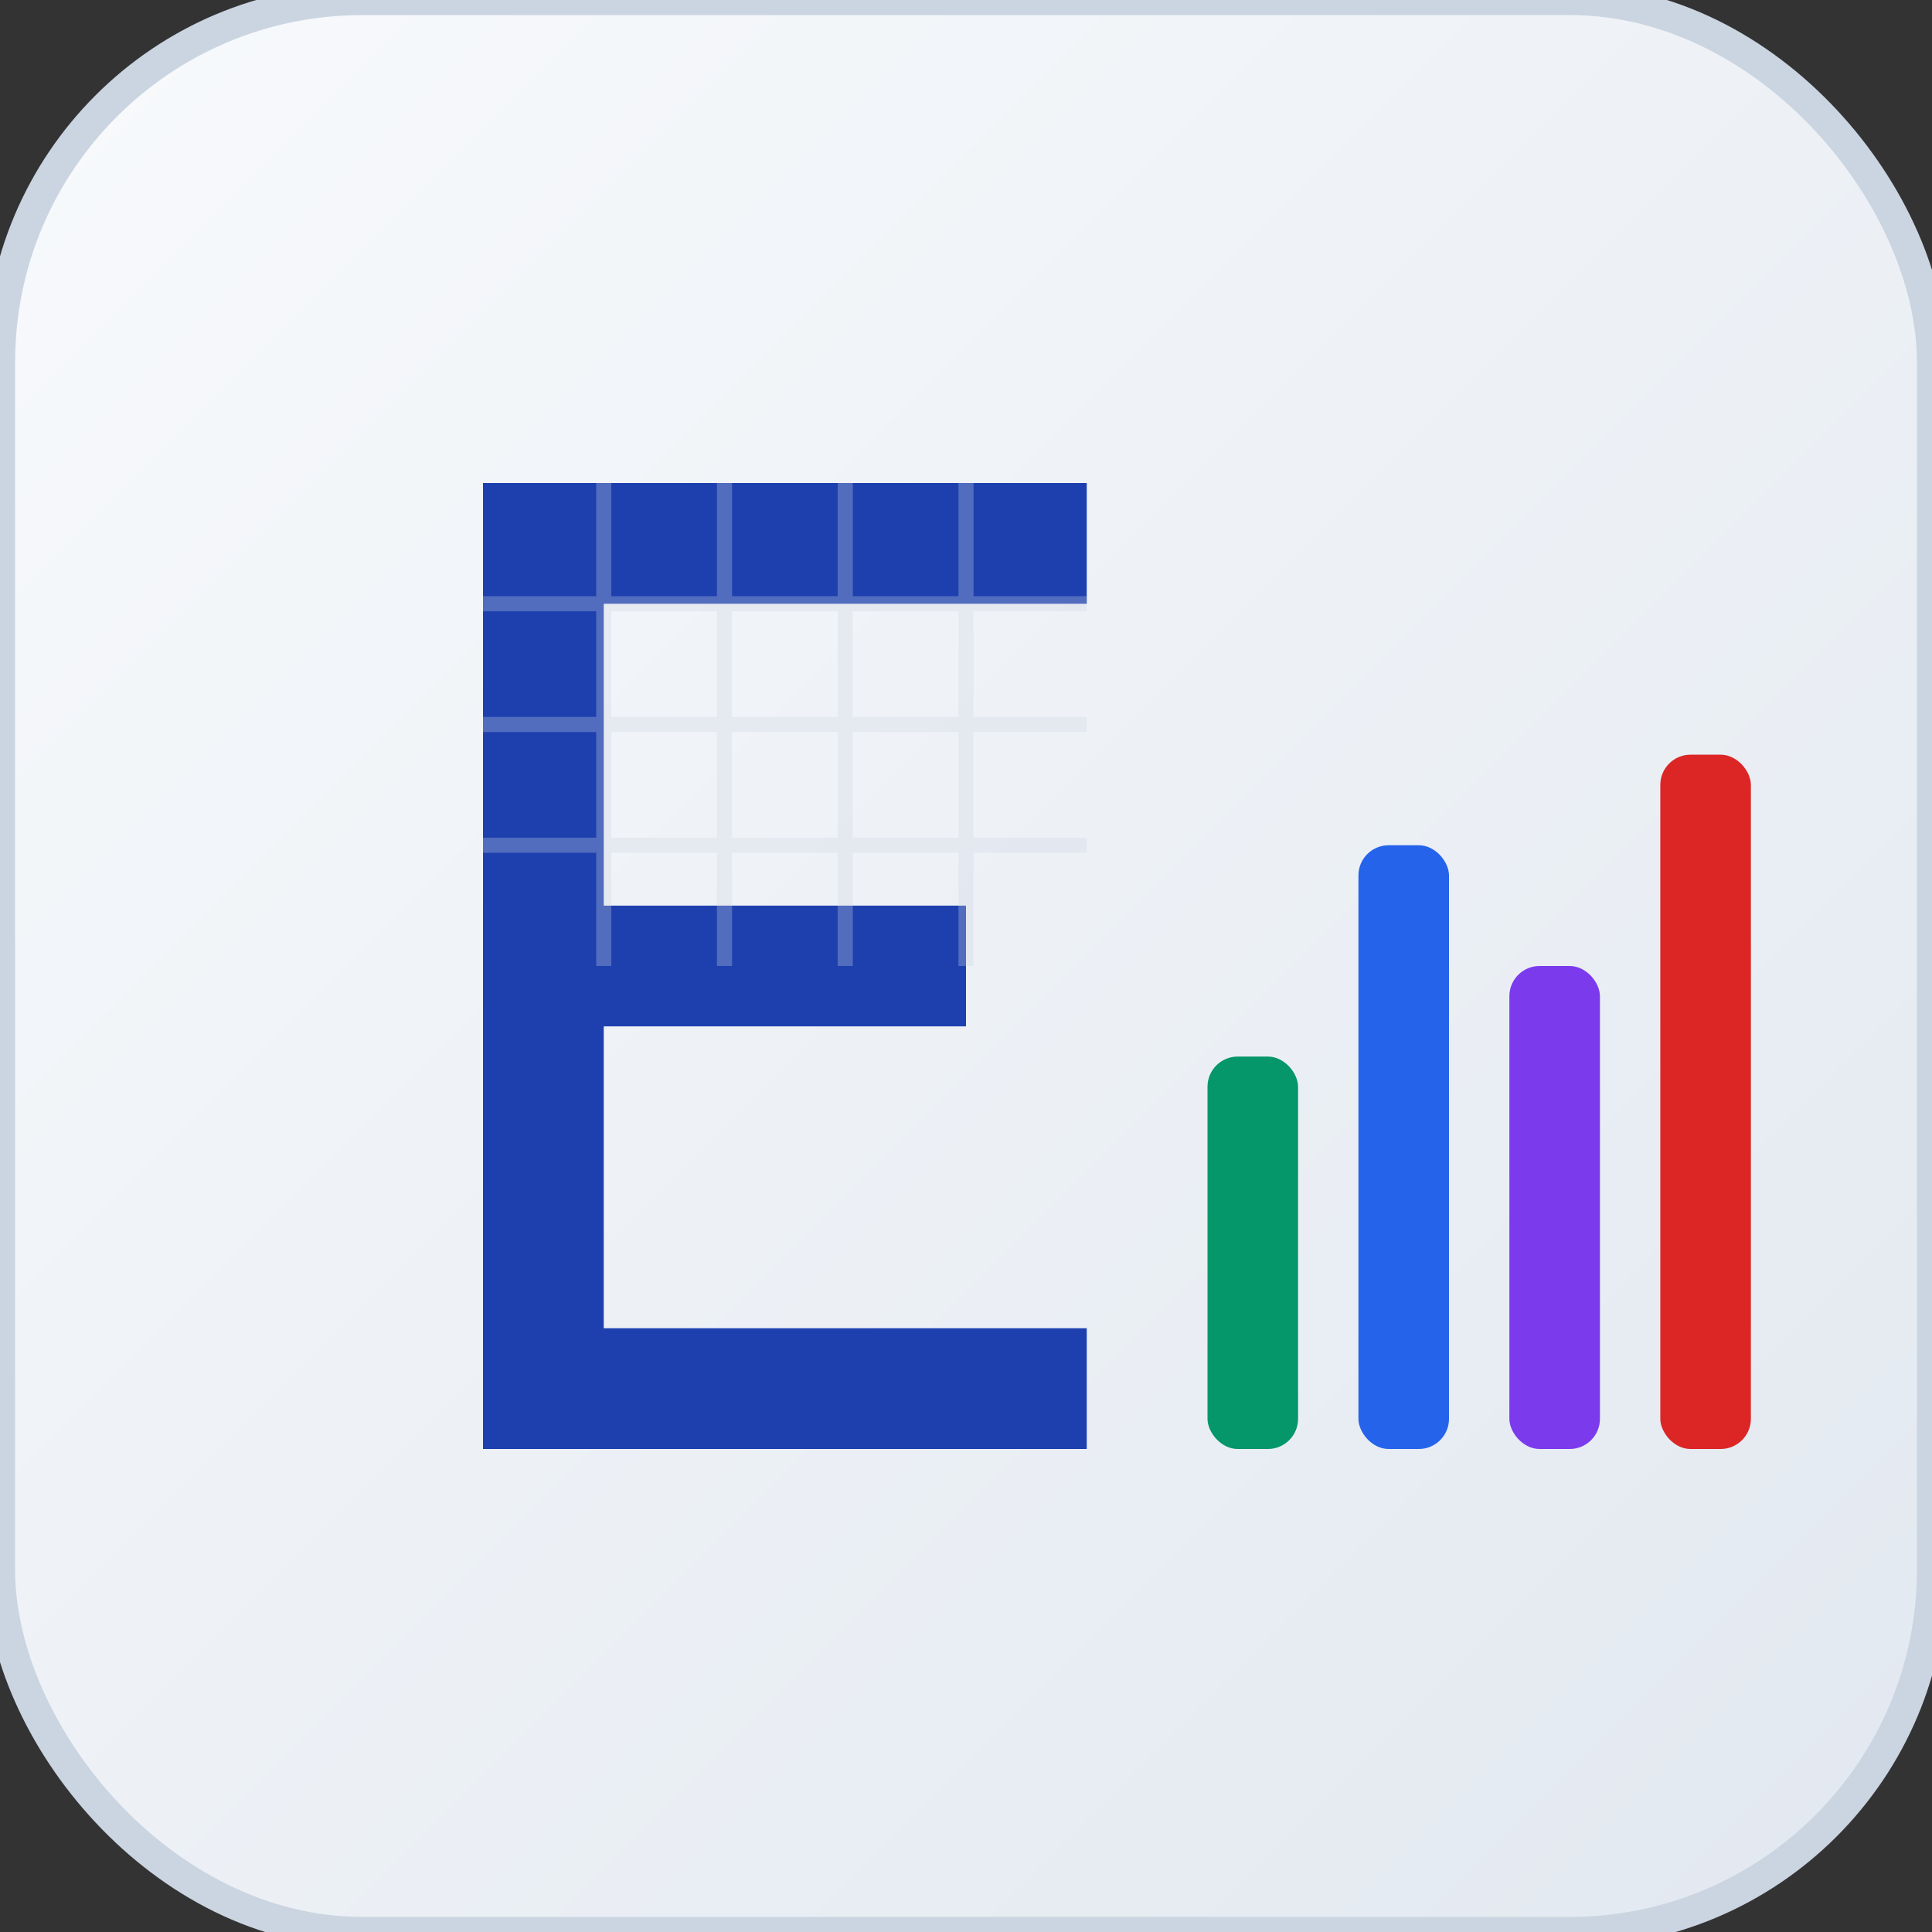<svg width="64" height="64" viewBox="0 0 64 64" fill="none" xmlns="http://www.w3.org/2000/svg">
  <rect x="0" y="0" width="64" height="64" fill="#333333" stroke="none"/>
  <!-- Background with subtle gradient -->
  <defs>
    <linearGradient id="bg" x1="0%" y1="0%" x2="100%" y2="100%">
      <stop offset="0%" style="stop-color:#f8fafc;stop-opacity:1" />
      <stop offset="100%" style="stop-color:#e2e8f0;stop-opacity:1" />
    </linearGradient>
  </defs>
  
  <rect width="64" height="64" rx="12" fill="url(#bg)" stroke="#cbd5e1" stroke-width="1"/>
  
  <!-- Main Excel "E" -->
  <g fill="#1e40af">
    <rect x="16" y="16" width="4" height="32"/>
    <rect x="16" y="16" width="20" height="4"/>
    <rect x="16" y="30" width="16" height="4"/>
    <rect x="16" y="44" width="20" height="4"/>
  </g>
  
  <!-- Analytics chart -->
  <g>
    <rect x="40" y="35" width="3" height="13" fill="#059669" rx="1"/>
    <rect x="45" y="28" width="3" height="20" fill="#2563eb" rx="1"/>
    <rect x="50" y="32" width="3" height="16" fill="#7c3aed" rx="1"/>
    <rect x="55" y="25" width="3" height="23" fill="#dc2626" rx="1"/>
  </g>
  
  <!-- Small grid pattern for spreadsheet feel -->
  <g stroke="#cbd5e1" stroke-width="0.5" opacity="0.3">
    <line x1="16" y1="20" x2="36" y2="20"/>
    <line x1="16" y1="24" x2="36" y2="24"/>
    <line x1="16" y1="28" x2="36" y2="28"/>
    <line x1="20" y1="16" x2="20" y2="32"/>
    <line x1="24" y1="16" x2="24" y2="32"/>
    <line x1="28" y1="16" x2="28" y2="32"/>
    <line x1="32" y1="16" x2="32" y2="32"/>
  </g>
</svg>
